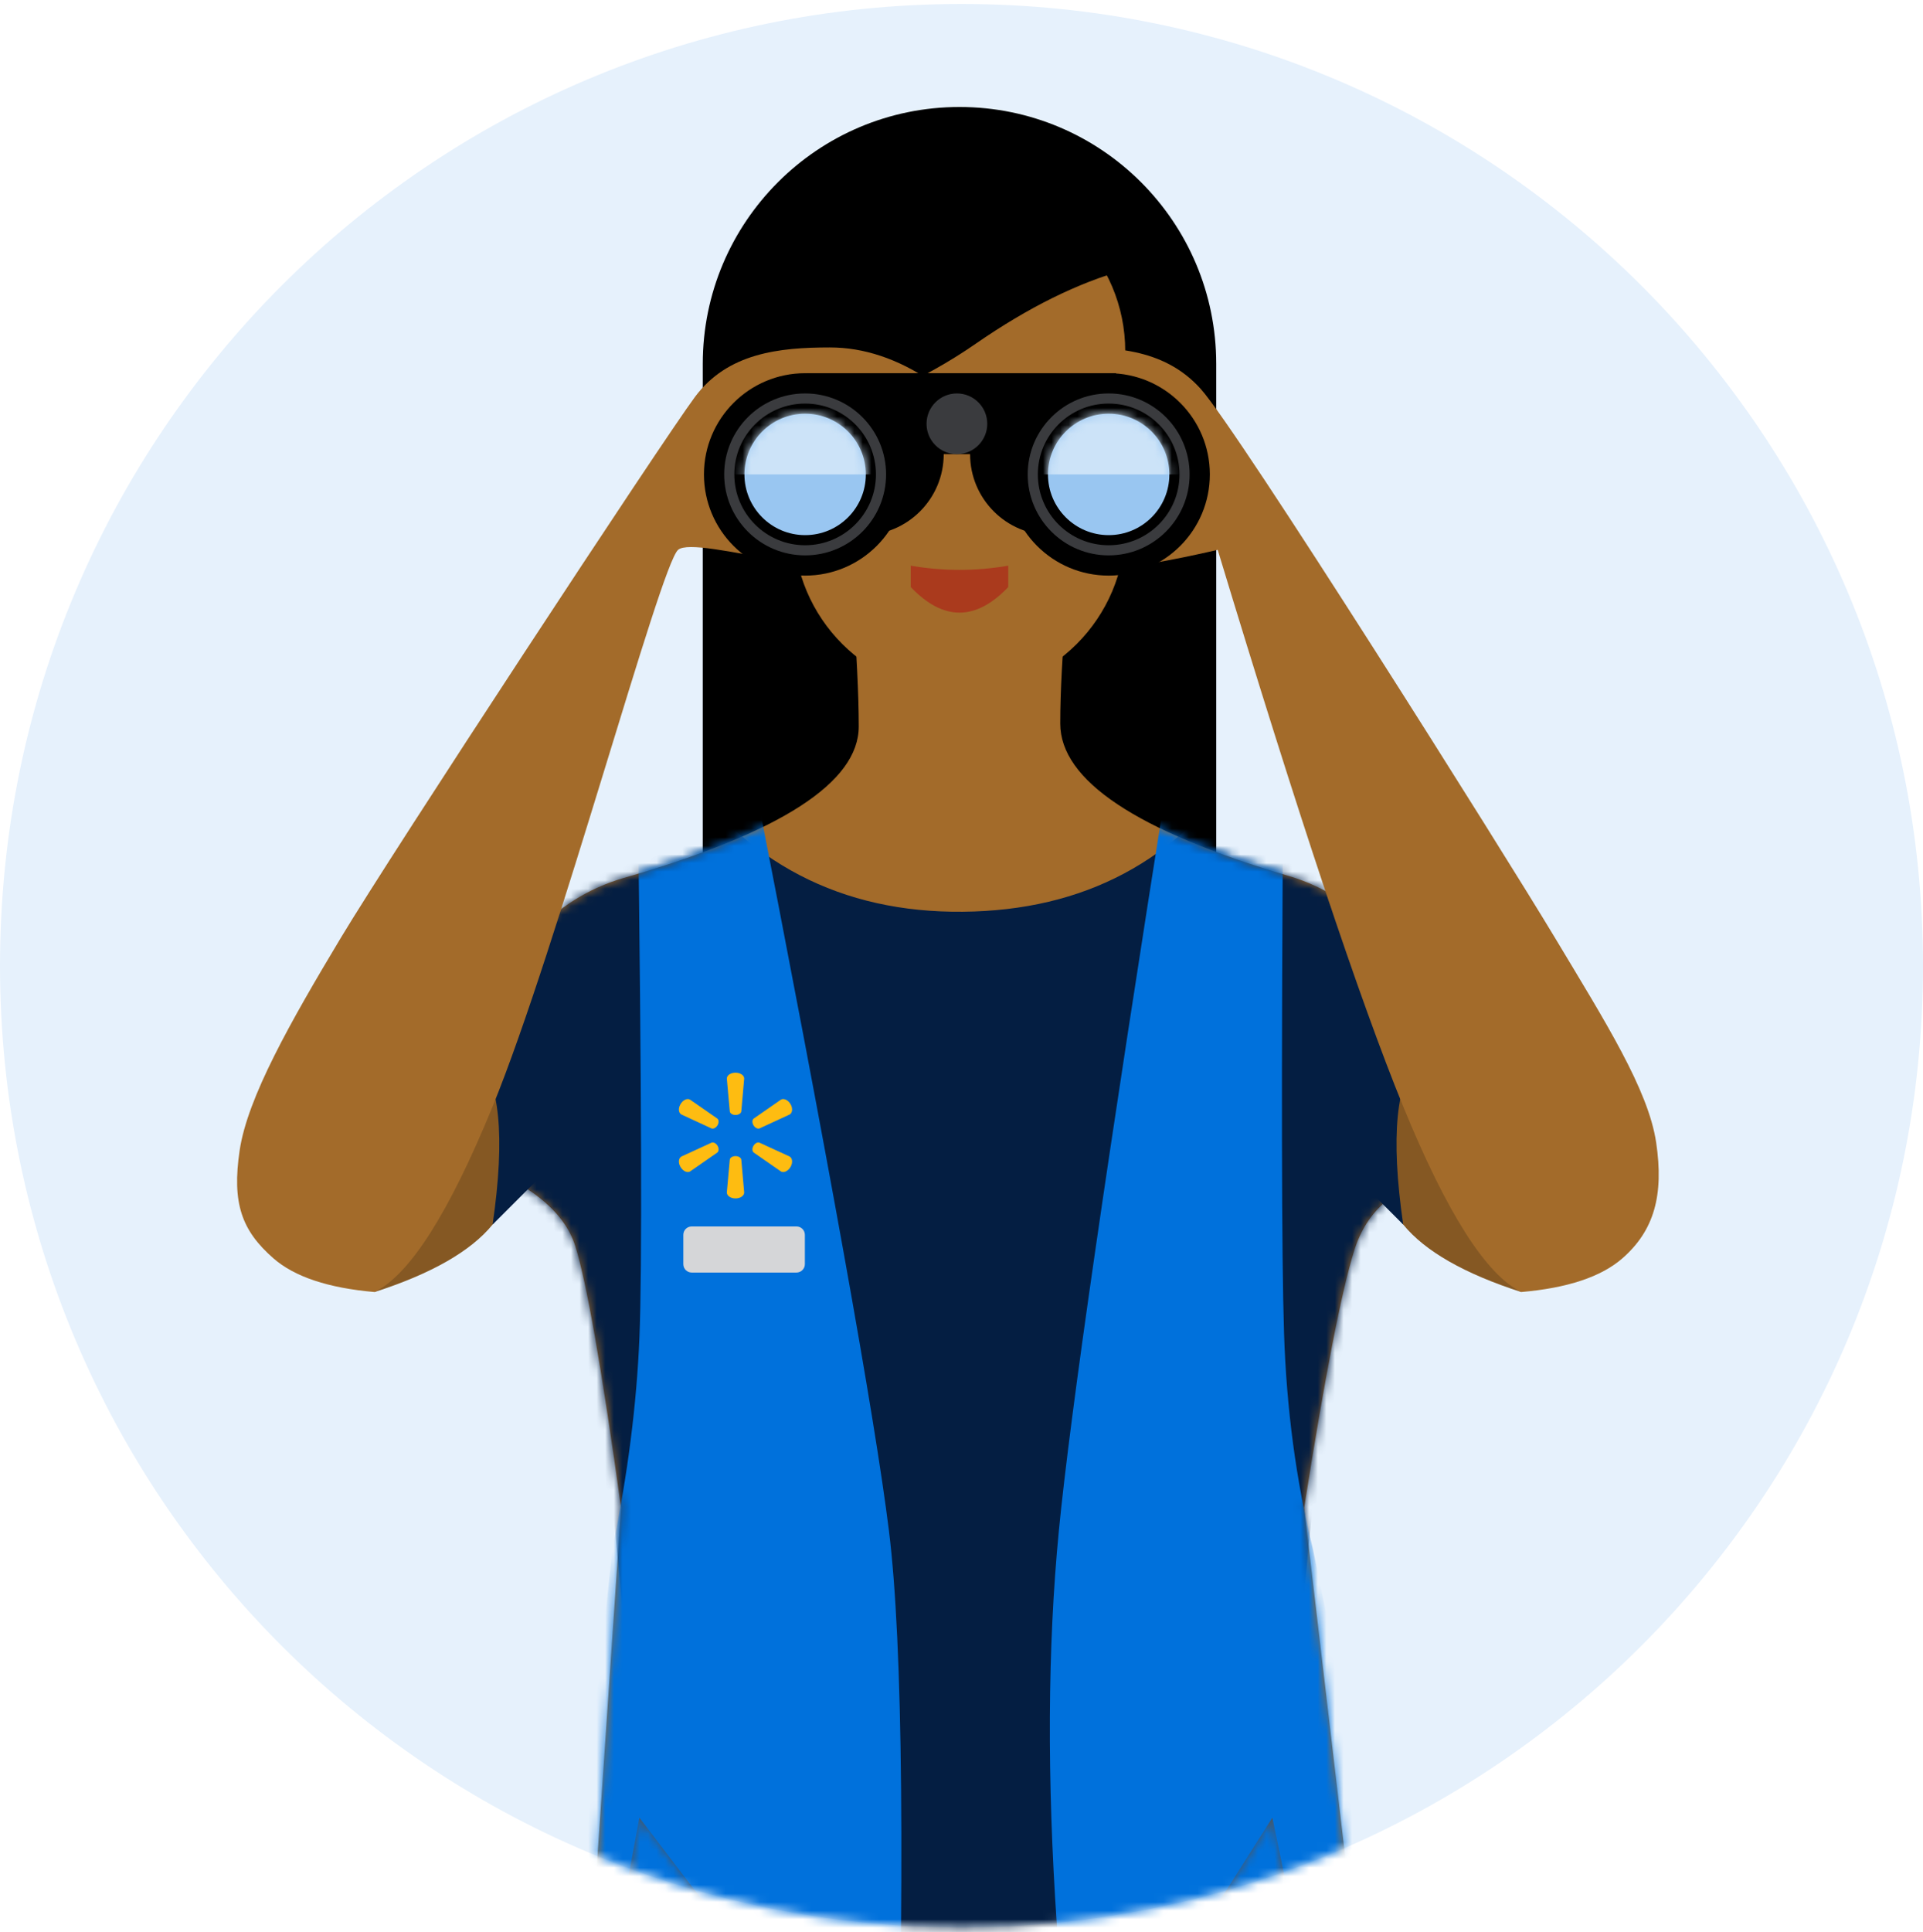 <svg width="224" height="225" viewBox="0 0 224 225" fill="none" xmlns="http://www.w3.org/2000/svg">
<path d="M112 224.46C173.856 224.46 224 174.316 224 112.46C224 50.604 173.856 0.46 112 0.46C50.144 0.46 0 50.604 0 112.46C0 174.316 50.144 224.46 112 224.46Z" fill="#E6F1FC"/>
<mask id="mask0_2486_6939" style="mask-type:luminance" maskUnits="userSpaceOnUse" x="0" y="0" width="224" height="225">
<path d="M112 224.46C173.856 224.46 224 174.316 224 112.46C224 50.604 173.856 0.46 112 0.46C50.144 0.46 0 50.604 0 112.46C0 174.316 50.144 224.46 112 224.46Z" fill="white"/>
</mask>
<g mask="url(#mask0_2486_6939)">
<path fill-rule="evenodd" clip-rule="evenodd" d="M111.767 12.46C128.283 12.46 141.672 25.849 141.672 42.365V106.339H81.862V42.365C81.862 25.849 95.251 12.46 111.767 12.46Z" fill="black"/>
<path fill-rule="evenodd" clip-rule="evenodd" d="M111.767 21.6C122.429 21.6 131.073 30.243 131.073 40.905V61.347C131.073 72.009 122.429 80.653 111.767 80.653C101.105 80.653 92.461 72.009 92.461 61.347V40.905C92.461 30.243 101.105 21.6 111.767 21.6Z" fill="#A36B2A"/>
<path d="M131.83 48.855H129.558C127.05 48.855 125.016 50.889 125.016 53.397V55.669C125.016 58.177 127.05 60.211 129.558 60.211H131.83C134.338 60.211 136.372 58.177 136.372 55.669V53.397C136.372 50.889 134.338 48.855 131.83 48.855Z" fill="#DBA358"/>
<path d="M93.975 48.855H91.704C89.195 48.855 87.161 50.889 87.161 53.397V55.669C87.161 58.177 89.195 60.211 91.704 60.211H93.975C96.484 60.211 98.518 58.177 98.518 55.669V53.397C98.518 50.889 96.484 48.855 93.975 48.855Z" fill="#DBA358"/>
<path fill-rule="evenodd" clip-rule="evenodd" d="M92.461 21.491L111.388 14.677L131.073 21.491L133.344 27.547L131.073 31.411C125.574 32.928 119.77 35.8 113.66 40.026C107.549 44.253 100.483 47.411 92.461 49.503L89.433 35.118L92.461 21.491Z" fill="black"/>
<path d="M121.988 56.109C123.242 56.109 124.259 55.092 124.259 53.837C124.259 52.583 123.242 51.566 121.988 51.566C120.733 51.566 119.716 52.583 119.716 53.837C119.716 55.092 120.733 56.109 121.988 56.109Z" fill="black"/>
<path d="M124.259 70.108C123.754 75.883 123.502 80.598 123.502 84.254C123.502 90.867 132.369 96.783 150.103 102.003C158.812 104.566 165.158 112.069 166.241 121.082L168.149 136.962C162.716 137.961 159.253 140.839 157.758 145.597C156.263 150.355 154.315 160.355 151.914 175.597L157.64 224.225L130.954 244.617H91.738L69.052 224.225L72.346 175.597C70.115 159.506 68.339 149.349 67.016 145.127C65.694 140.906 61.34 137.517 53.954 134.962L56.587 120.101C58.099 111.561 64.344 104.628 72.679 102.234C90.914 96.995 100.032 91.115 100.032 84.595C100.032 80.957 99.78 75.858 99.275 69.296L124.259 70.108Z" fill="#A36B2A"/>
<mask id="mask1_2486_6939" style="mask-type:luminance" maskUnits="userSpaceOnUse" x="53" y="69" width="116" height="176">
<path d="M124.259 70.108C123.754 75.883 123.502 80.598 123.502 84.254C123.502 90.867 132.369 96.783 150.103 102.003C158.812 104.566 165.158 112.069 166.241 121.082L168.149 136.962C162.716 137.961 159.253 140.839 157.758 145.597C156.263 150.355 154.315 160.355 151.914 175.597L157.64 224.225L130.954 244.617H91.738L69.052 224.225L72.346 175.597C70.115 159.506 68.339 149.349 67.016 145.127C65.694 140.906 61.34 137.517 53.954 134.962L56.587 120.101C58.099 111.561 64.344 104.628 72.679 102.234C90.914 96.995 100.032 91.115 100.032 84.595C100.032 80.957 99.78 75.858 99.275 69.296L124.259 70.108Z" fill="white"/>
</mask>
<g mask="url(#mask1_2486_6939)">
<path fill-rule="evenodd" clip-rule="evenodd" d="M78.677 88.79C86.849 100.513 98.005 106.308 112.145 106.174C126.286 106.041 137.19 100.246 144.856 88.79L164.385 101.58L174.149 175.098H152.914L148.209 224.225L132.522 243.048H93.307L76.052 224.225L71.346 175.098H49.385L59.149 102.556L78.677 88.79Z" fill="#041E42"/>
</g>
<mask id="mask2_2486_6939" style="mask-type:luminance" maskUnits="userSpaceOnUse" x="53" y="69" width="116" height="176">
<path d="M124.259 70.108C123.754 75.883 123.502 80.598 123.502 84.254C123.502 90.867 132.369 96.783 150.103 102.003C158.812 104.566 165.158 112.069 166.241 121.082L168.149 136.962C162.716 137.961 159.253 140.839 157.758 145.597C156.263 150.355 154.315 160.355 151.914 175.597L157.64 224.225L130.954 244.617H91.738L69.052 224.225L72.346 175.597C70.115 159.506 68.339 149.349 67.016 145.127C65.694 140.906 61.34 137.517 53.954 134.962L56.587 120.101C58.099 111.561 64.344 104.628 72.679 102.234C90.914 96.995 100.032 91.115 100.032 84.595C100.032 80.957 99.78 75.858 99.275 69.296L124.259 70.108Z" fill="white"/>
</mask>
<g mask="url(#mask2_2486_6939)">
<path fill-rule="evenodd" clip-rule="evenodd" d="M87.465 88.887C96.54 135.22 101.9 165 103.544 178.228C105.188 191.456 105.436 218.292 104.287 258.734L63.503 254.028L71.346 180.303C73.115 171.741 74.161 163.558 74.483 155.754C74.805 147.95 74.739 126.8 74.284 92.304L87.465 88.887Z" fill="#0071DC"/>
</g>
<mask id="mask3_2486_6939" style="mask-type:luminance" maskUnits="userSpaceOnUse" x="53" y="69" width="116" height="176">
<path d="M124.259 70.108C123.754 75.883 123.502 80.598 123.502 84.254C123.502 90.867 132.369 96.783 150.103 102.003C158.812 104.566 165.158 112.069 166.241 121.082L168.149 136.962C162.716 137.961 159.253 140.839 157.758 145.597C156.263 150.355 154.315 160.355 151.914 175.597L157.64 224.225L130.954 244.617H91.738L69.052 224.225L72.346 175.597C70.115 159.506 68.339 149.349 67.016 145.127C65.694 140.906 61.34 137.517 53.954 134.962L56.587 120.101C58.099 111.561 64.344 104.628 72.679 102.234C90.914 96.995 100.032 91.115 100.032 84.595C100.032 80.957 99.78 75.858 99.275 69.296L124.259 70.108Z" fill="white"/>
</mask>
<g mask="url(#mask3_2486_6939)">
<path fill-rule="evenodd" clip-rule="evenodd" d="M85.671 124.914C85.109 124.914 84.664 125.225 84.664 125.601L85.01 129.434C85.043 129.663 85.332 129.843 85.671 129.843C86.017 129.843 86.306 129.663 86.348 129.434L86.686 125.601C86.686 125.225 86.24 124.914 85.671 124.914ZM80.38 128.053C80.05 127.865 79.555 128.094 79.274 128.576C78.985 129.058 79.035 129.597 79.373 129.785L82.889 131.412C83.112 131.485 83.409 131.33 83.583 131.036C83.756 130.742 83.739 130.407 83.558 130.26L80.38 128.053ZM91.985 129.785C92.315 129.597 92.365 129.058 92.084 128.576C91.795 128.094 91.3 127.865 90.97 128.053L87.792 130.26C87.61 130.407 87.594 130.742 87.767 131.036C87.941 131.33 88.238 131.485 88.46 131.412L91.985 129.785ZM79.373 134.681C79.035 134.877 78.985 135.417 79.274 135.899C79.555 136.381 80.05 136.61 80.38 136.422L83.558 134.215C83.739 134.06 83.756 133.725 83.583 133.431C83.409 133.136 83.112 132.981 82.889 133.063L79.373 134.681ZM88.46 133.063C88.238 132.981 87.941 133.136 87.767 133.431C87.594 133.725 87.61 134.06 87.792 134.215L90.97 136.422C91.3 136.61 91.795 136.381 92.084 135.899C92.365 135.417 92.315 134.877 91.985 134.681L88.46 133.063ZM85.679 134.632C85.332 134.632 85.043 134.804 85.01 135.033L84.664 138.866C84.664 139.25 85.109 139.56 85.671 139.56C86.24 139.56 86.686 139.25 86.686 138.866L86.348 135.033C86.306 134.804 86.017 134.632 85.679 134.632Z" fill="#FEBC11"/>
</g>
<mask id="mask4_2486_6939" style="mask-type:luminance" maskUnits="userSpaceOnUse" x="53" y="69" width="116" height="176">
<path d="M124.259 70.108C123.754 75.883 123.502 80.598 123.502 84.254C123.502 90.867 132.369 96.783 150.103 102.003C158.812 104.566 165.158 112.069 166.241 121.082L168.149 136.962C162.716 137.961 159.253 140.839 157.758 145.597C156.263 150.355 154.315 160.355 151.914 175.597L157.64 224.225L130.954 244.617H91.738L69.052 224.225L72.346 175.597C70.115 159.506 68.339 149.349 67.016 145.127C65.694 140.906 61.34 137.517 53.954 134.962L56.587 120.101C58.099 111.561 64.344 104.628 72.679 102.234C90.914 96.995 100.032 91.115 100.032 84.595C100.032 80.957 99.78 75.858 99.275 69.296L124.259 70.108Z" fill="white"/>
</mask>
<g mask="url(#mask4_2486_6939)">
<path d="M92.778 142.821H80.573C80.034 142.821 79.597 143.258 79.597 143.797V147.215C79.597 147.754 80.034 148.191 80.573 148.191H92.778C93.318 148.191 93.755 147.754 93.755 147.215V143.797C93.755 143.258 93.318 142.821 92.778 142.821Z" fill="#D5D6D8"/>
</g>
<mask id="mask5_2486_6939" style="mask-type:luminance" maskUnits="userSpaceOnUse" x="53" y="69" width="116" height="176">
<path d="M124.259 70.108C123.754 75.883 123.502 80.598 123.502 84.254C123.502 90.867 132.369 96.783 150.103 102.003C158.812 104.566 165.158 112.069 166.241 121.082L168.149 136.962C162.716 137.961 159.253 140.839 157.758 145.597C156.263 150.355 154.315 160.355 151.914 175.597L157.64 224.225L130.954 244.617H91.738L69.052 224.225L72.346 175.597C70.115 159.506 68.339 149.349 67.016 145.127C65.694 140.906 61.34 137.517 53.954 134.962L56.587 120.101C58.099 111.561 64.344 104.628 72.679 102.234C90.914 96.995 100.032 91.115 100.032 84.595C100.032 80.957 99.78 75.858 99.275 69.296L124.259 70.108Z" fill="white"/>
</mask>
<g mask="url(#mask5_2486_6939)">
<path fill-rule="evenodd" clip-rule="evenodd" d="M136.286 88.887C128.979 134.877 124.665 164.658 123.344 178.228C122.023 191.799 121.945 207.131 123.11 224.225L124.679 258.734H169.189L152.914 180.303C150.971 172.408 149.857 164.056 149.571 155.248C149.285 146.44 149.251 125.459 149.467 92.304L136.286 88.887Z" fill="#0071DC"/>
</g>
<path d="M106.089 65.874C107.981 66.2 109.874 66.362 111.767 66.362C113.66 66.362 115.552 66.2 117.445 65.874V68.365C115.552 70.35 113.66 71.343 111.767 71.343C109.874 71.343 107.981 70.35 106.089 68.365V65.874Z" fill="#AA3A1D"/>
<path d="M101.546 56.109C102.801 56.109 103.817 55.092 103.817 53.837C103.817 52.583 102.801 51.566 101.546 51.566C100.292 51.566 99.275 52.583 99.275 53.837C99.275 55.092 100.292 56.109 101.546 56.109Z" fill="black"/>
<path d="M74.483 211.676L93.716 236.91C100.495 239.192 107.156 240.193 113.699 239.911C120.241 239.629 126.777 238.06 133.307 235.205L148.209 211.676C157.62 256.643 162.326 290.63 162.326 313.636C162.326 336.643 157.097 400.957 146.64 506.577H130.954L116.836 304.225H112.13L99.581 506.577H82.326C69.239 398.892 62.442 334.578 61.934 313.636C61.426 292.695 65.609 258.708 74.483 211.676Z" fill="#515357"/>
<mask id="mask6_2486_6939" style="mask-type:luminance" maskUnits="userSpaceOnUse" x="61" y="211" width="102" height="296">
<path d="M74.483 211.676L93.716 236.91C100.495 239.192 107.156 240.193 113.699 239.911C120.241 239.629 126.777 238.06 133.307 235.205L148.209 211.676C157.62 256.643 162.326 290.63 162.326 313.636C162.326 336.643 157.097 400.957 146.64 506.577H130.954L116.836 304.225H112.13L99.581 506.577H82.326C69.239 398.892 62.442 334.578 61.934 313.636C61.426 292.695 65.609 258.708 74.483 211.676Z" fill="white"/>
</mask>
<g mask="url(#mask6_2486_6939)">
<path fill-rule="evenodd" clip-rule="evenodd" d="M87.465 95.597C96.54 141.93 101.9 171.711 103.544 184.939C105.188 198.167 105.436 225.002 104.287 265.445L63.503 260.739L71.346 187.013C73.437 181.785 74.483 177.602 74.483 174.464C74.483 171.327 74.417 146.177 74.284 99.015L87.465 95.597Z" fill="#0071DC"/>
</g>
<mask id="mask7_2486_6939" style="mask-type:luminance" maskUnits="userSpaceOnUse" x="61" y="211" width="102" height="296">
<path d="M74.483 211.676L93.716 236.91C100.495 239.192 107.156 240.193 113.699 239.911C120.241 239.629 126.777 238.06 133.307 235.205L148.209 211.676C157.62 256.643 162.326 290.63 162.326 313.636C162.326 336.643 157.097 400.957 146.64 506.577H130.954L116.836 304.225H112.13L99.581 506.577H82.326C69.239 398.892 62.442 334.578 61.934 313.636C61.426 292.695 65.609 258.708 74.483 211.676Z" fill="white"/>
</mask>
<g mask="url(#mask7_2486_6939)">
<path fill-rule="evenodd" clip-rule="evenodd" d="M136.286 92.46C128.979 138.451 124.665 168.231 123.344 181.802C122.023 195.372 121.945 210.704 123.111 227.798L124.679 265.445L159.189 262.308L152.915 183.876C150.823 179.693 149.709 175.342 149.571 170.821C149.434 166.301 149.399 141.32 149.467 95.877L136.286 92.46Z" fill="#0071DC"/>
</g>
</g>
<mask id="mask8_2486_6939" style="mask-type:luminance" maskUnits="userSpaceOnUse" x="0" y="0" width="224" height="225">
<path d="M112 224.46C173.856 224.46 224 174.316 224 112.46C224 50.604 173.856 0.46 112 0.46C50.144 0.46 0 50.604 0 112.46C0 174.316 50.144 224.46 112 224.46Z" fill="white"/>
</mask>
<g mask="url(#mask8_2486_6939)">
<path fill-rule="evenodd" clip-rule="evenodd" d="M43.631 150.46C50.256 148.328 54.84 145.709 57.381 142.603C61.193 137.944 61.818 135.966 61.31 128.853C60.971 124.111 59.007 119.527 55.417 115.103L33.81 132.781L43.631 150.46Z" fill="#855823"/>
<path fill-rule="evenodd" clip-rule="evenodd" d="M61.31 97.424C57.381 100.043 53.453 103.317 49.524 107.246C45.595 111.174 41.667 116.412 37.738 122.96C46.719 120.155 52.612 120.155 55.417 122.96C58.222 125.765 58.877 132.313 57.381 142.603L63.274 136.71L61.31 97.424Z" fill="#041E42"/>
<path fill-rule="evenodd" clip-rule="evenodd" d="M80.953 46.222C84.75 41.115 90.732 40.46 96.667 40.46C100.623 40.46 104.552 41.77 108.452 44.389L101.25 55.781C106.139 59.448 107.187 62.547 104.393 65.079C100.202 68.877 81.083 62.198 78.988 64.031C76.893 65.865 64.987 110.26 57.381 128.853C52.31 141.248 47.727 148.45 43.631 150.46C38.234 149.993 34.305 148.684 31.845 146.531C28.155 143.303 27 140.115 27.917 133.96C28.833 127.805 33.81 119.031 39.703 109.21C45.595 99.388 77.155 51.329 80.953 46.222Z" fill="#A36B2A"/>
<path fill-rule="evenodd" clip-rule="evenodd" d="M177.202 150.46C170.577 148.328 165.994 145.709 163.452 142.603C159.641 137.944 159.016 135.966 159.524 128.853C159.863 124.111 161.827 119.527 165.417 115.103L187.024 132.781L177.202 150.46Z" fill="#855823"/>
<path fill-rule="evenodd" clip-rule="evenodd" d="M159.524 97.424C163.452 100.043 167.381 103.317 171.31 107.246C175.238 111.174 179.167 116.412 183.095 122.96C174.115 120.155 168.222 120.155 165.417 122.96C162.612 125.765 161.957 132.313 163.452 142.603L157.56 136.71L159.524 97.424Z" fill="#041E42"/>
<path fill-rule="evenodd" clip-rule="evenodd" d="M139.881 45.305C135.429 40.329 129.149 40.459 124.167 40.459C120.845 40.459 117.572 41.769 114.345 44.389L120.238 56.174C116.397 61.587 116.397 64.861 120.238 65.996C124.079 67.131 131.282 66.476 141.845 64.031C151.179 94.85 158.382 116.458 163.452 128.853C168.523 141.248 173.107 148.45 177.202 150.46C182.6 149.993 186.528 148.684 188.988 146.531C192.678 143.303 193.833 139.198 192.917 133.043C192 126.889 187.024 119.031 181.131 109.21C175.238 99.388 144.333 50.281 139.881 45.305Z" fill="#A36B2A"/>
<path d="M100.5 62.317C105.707 62.317 109.929 58.096 109.929 52.889C109.929 47.681 105.707 43.46 100.5 43.46C95.293 43.46 91.072 47.681 91.072 52.889C91.072 58.096 95.293 62.317 100.5 62.317Z" fill="black"/>
<path d="M122.429 62.317C127.636 62.317 131.857 58.096 131.857 52.889C131.857 47.681 127.636 43.46 122.429 43.46C117.221 43.46 113 47.681 113 52.889C113 58.096 117.221 62.317 122.429 62.317Z" fill="black"/>
<path d="M130 43.46H94V49.46H130V43.46Z" fill="black"/>
<path fill-rule="evenodd" clip-rule="evenodd" d="M100.857 43.46H122.071L119.714 52.889H103.214L100.857 43.46Z" fill="black"/>
<path d="M111.464 52.889C113.417 52.889 115 51.306 115 49.353C115 47.4 113.417 45.817 111.464 45.817C109.511 45.817 107.928 47.4 107.928 49.353C107.928 51.306 109.511 52.889 111.464 52.889Z" fill="#3A3B3E"/>
<path d="M93.786 67.031C100.295 67.031 105.571 61.755 105.571 55.246C105.571 48.737 100.295 43.46 93.786 43.46C87.277 43.46 82 48.737 82 55.246C82 61.755 87.277 67.031 93.786 67.031Z" fill="black"/>
<path d="M93.786 62.317C97.691 62.317 100.857 59.151 100.857 55.246C100.857 51.34 97.691 48.174 93.786 48.174C89.88 48.174 86.714 51.34 86.714 55.246C86.714 59.151 89.88 62.317 93.786 62.317Z" fill="#99C6F1"/>
<mask id="mask9_2486_6939" style="mask-type:luminance" maskUnits="userSpaceOnUse" x="86" y="48" width="15" height="15">
<path d="M93.786 62.317C97.691 62.317 100.857 59.151 100.857 55.246C100.857 51.34 97.691 48.174 93.786 48.174C89.88 48.174 86.714 51.34 86.714 55.246C86.714 59.151 89.88 62.317 93.786 62.317Z" fill="white"/>
</mask>
<g mask="url(#mask9_2486_6939)">
<path d="M107.929 43.46H79.643V55.246H107.929V43.46Z" fill="#CCE3F8"/>
</g>
<path d="M129.143 67.031C135.652 67.031 140.929 61.755 140.929 55.246C140.929 48.737 135.652 43.46 129.143 43.46C122.634 43.46 117.357 48.737 117.357 55.246C117.357 61.755 122.634 67.031 129.143 67.031Z" fill="black"/>
<path d="M93.786 64.085C98.668 64.085 102.625 60.128 102.625 55.246C102.625 50.364 98.668 46.407 93.786 46.407C88.904 46.407 84.947 50.364 84.947 55.246C84.947 60.128 88.904 64.085 93.786 64.085Z" stroke="#3A3B3E" stroke-width="1.179"/>
<path d="M129.143 62.317C133.048 62.317 136.214 59.151 136.214 55.246C136.214 51.34 133.048 48.174 129.143 48.174C125.238 48.174 122.072 51.34 122.072 55.246C122.072 59.151 125.238 62.317 129.143 62.317Z" fill="#99C6F1"/>
<mask id="mask10_2486_6939" style="mask-type:luminance" maskUnits="userSpaceOnUse" x="122" y="48" width="15" height="15">
<path d="M129.143 62.317C133.048 62.317 136.214 59.151 136.214 55.246C136.214 51.34 133.048 48.174 129.143 48.174C125.238 48.174 122.072 51.34 122.072 55.246C122.072 59.151 125.238 62.317 129.143 62.317Z" fill="white"/>
</mask>
<g mask="url(#mask10_2486_6939)">
<path d="M143.286 43.46H115V55.246H143.286V43.46Z" fill="#CCE3F8"/>
</g>
<path d="M129.143 64.085C134.025 64.085 137.982 60.128 137.982 55.246C137.982 50.364 134.025 46.407 129.143 46.407C124.261 46.407 120.303 50.364 120.303 55.246C120.303 60.128 124.261 64.085 129.143 64.085Z" stroke="#3A3B3E" stroke-width="1.179"/>
</g>
</svg>
